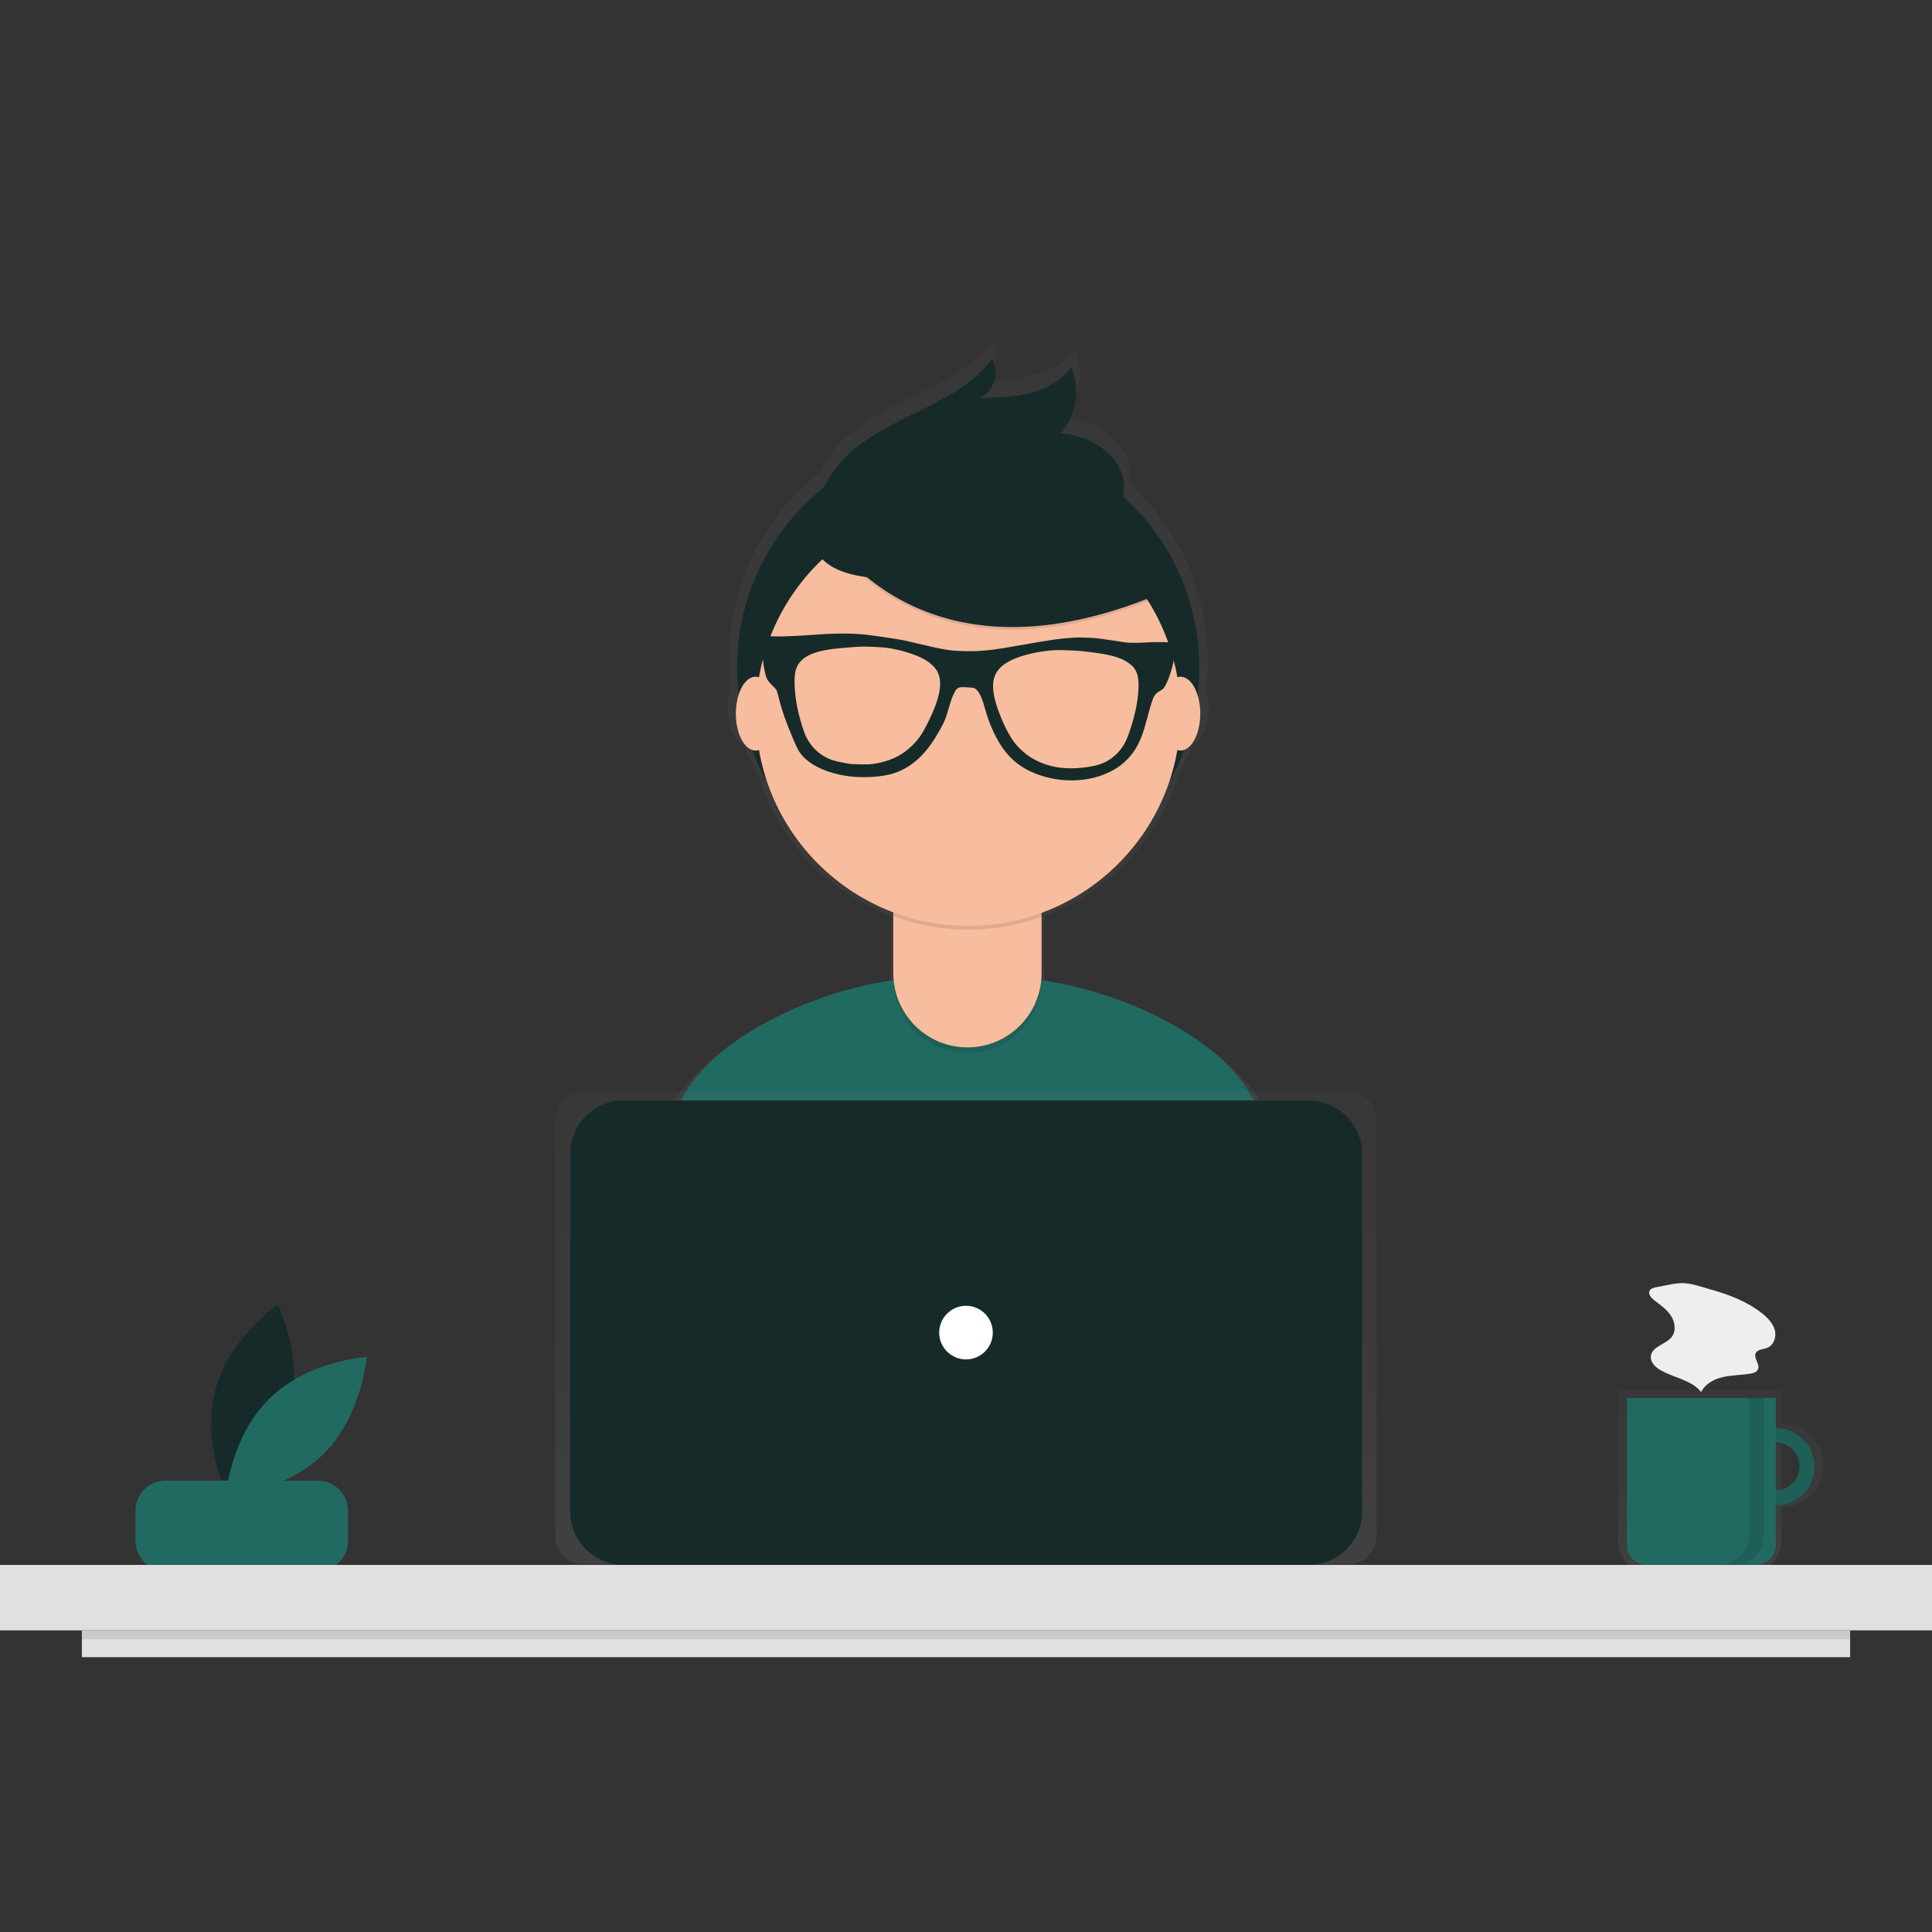 <?xml version="1.0" encoding="utf-8"?>
<!-- Generator: Adobe Illustrator 21.0.2, SVG Export Plug-In . SVG Version: 6.00 Build 0)  -->
<svg version="1.1" id="Layer_1" xmlns="http://www.w3.org/2000/svg" xmlns:xlink="http://www.w3.org/1999/xlink" x="0px" y="0px"
	 viewBox="0 0 800 800" style="enable-background:new 0 0 800 800;" xml:space="preserve">
<rect x="0" y="0" width="800" height="800" fill="#333333" stroke="none"/>
<style type="text/css">
	.st0{fill:#162B29;}
	.st1{fill:#216A61;}
	.st2{opacity:0.7;}
	.st3{fill:url(#SVGID_1_);}
	.st4{opacity:0.1;enable-background:new    ;}
	.st5{fill:#E0E0E0;}
	.st6{fill:url(#SVGID_2_);}
	.st7{fill:#F8BD9E;}
	.st8{fill:url(#SVGID_3_);}
	.st9{fill:#FFFFFF;}
	.st10{fill:#EEEEEE;}
</style>
<path class="st0" d="M120.1,583.9c-5.8,21.9-25.9,35.6-25.9,35.6s-10.8-21.8-5.1-43.7c5.8-21.9,25.9-35.6,25.9-35.6
	S125.8,562,120.1,583.9z"/>
<path class="st1" d="M111.4,579.3c-16.1,15.9-17.9,40.2-17.9,40.2s24.3-1.5,40.4-17.4c16.1-15.9,17.9-40.2,17.9-40.2
	S127.5,563.3,111.4,579.3z"/>
<path class="st1" d="M68.6,613.1h63c6.9,0,12.5,5.6,12.5,12.5V638c0,6.9-5.6,12.5-12.5,12.5h-63c-6.9,0-12.5-5.6-12.5-12.5v-12.4
	C56,618.7,61.6,613.1,68.6,613.1z"/>
<g class="st2">
	
		<linearGradient id="SVGID_1_" gradientUnits="userSpaceOnUse" x1="826.742" y1="31.756" x2="826.742" y2="107.359" gradientTransform="matrix(1 0 0 -1 -114.28 683)">
		<stop  offset="0" style="stop-color:#808080;stop-opacity:0.25"/>
		<stop  offset="0.535" style="stop-color:#808080;stop-opacity:0.12"/>
		<stop  offset="1" style="stop-color:#808080;stop-opacity:0.1"/>
	</linearGradient>
	<path class="st3" d="M737.5,589.1v-13.5H670v62.4c0,7.3,5.9,13.2,13.2,13.2l0,0h41.2c7.3,0,13.2-5.9,13.2-13.2l0,0v-13.8
		c9.7,0,17.5-7.9,17.5-17.6C754.9,597,747.1,589.2,737.5,589.1L737.5,589.1z M737.5,617.5v-21.6c6,0,10.8,4.8,10.8,10.8
		C748.3,612.7,743.4,617.5,737.5,617.5z"/>
</g>
<path class="st1" d="M735.3,591.3c-8.9,0-16,7.2-16,16c0,8.9,7.2,16,16,16c8.9,0,16-7.2,16-16S744.1,591.3,735.3,591.3z
	 M735.3,617.1c-5.4,0-9.9-4.4-9.9-9.9s4.4-9.9,9.9-9.9c5.4,0,9.9,4.4,9.9,9.9l0,0C745.1,612.7,740.7,617.1,735.3,617.1z"/>
<path class="st4" d="M735.3,591.3c-8.9,0-16,7.2-16,16c0,8.9,7.2,16,16,16c8.9,0,16-7.2,16-16S744.1,591.3,735.3,591.3z
	 M735.3,617.1c-5.4,0-9.9-4.4-9.9-9.9s4.4-9.9,9.9-9.9c5.4,0,9.9,4.4,9.9,9.9l0,0C745.1,612.7,740.7,617.1,735.3,617.1z"/>
<path class="st1" d="M673.7,578.9h61.6l0,0v61c0,4.4-3.6,8-8,8l0,0h-45.6c-4.4,0-8-3.6-8-8l0,0V578.9L673.7,578.9z"/>
<rect y="648" class="st5" width="800" height="27.1"/>
<g class="st2">
	
		<linearGradient id="SVGID_2_" gradientUnits="userSpaceOnUse" x1="514.817" y1="104.624" x2="514.817" y2="542" gradientTransform="matrix(1 0 0 -1 -114.28 683)">
		<stop  offset="0" style="stop-color:#808080;stop-opacity:0.25"/>
		<stop  offset="0.535" style="stop-color:#808080;stop-opacity:0.12"/>
		<stop  offset="1" style="stop-color:#808080;stop-opacity:0.1"/>
	</linearGradient>
	<path class="st6" d="M526.2,466.5c-8.6-31.1-57.2-53.8-93.8-58.9c0-0.2,0-0.5,0-0.7v-26.6c0,0,0.1,0,0.1,0v-1
		c26.3-9.8,46.6-31.1,55.2-57.8c2.3-4.1,4.2-8.3,5.9-12.7c3.9-1.4,6.9-7.9,6.9-15.6c0-2.6-0.4-5.3-1.1-7.8c0.5-3.9,0.7-7.9,0.7-11.9
		c0-28.1-11.9-54.8-32.7-73.6c0.3-1.6,0.4-3.2,0.3-4.8c-0.8-12.8-14.5-21.5-27.3-22.1c6.9-7.8,8.7-18.9,4.6-28.5
		c-8.2,11.9-24.9,13.2-39.3,13.2c6.2-2.4,9-11,5.4-16.6c-15.1,20.2-44.5,23.9-62.4,41.7c-3.9,3.9-7.2,8.3-9.7,13.2
		c-23.6,18.8-37.3,47.3-37.3,77.5c0,3.9,0.2,7.9,0.7,11.8c-0.8,2.6-1.2,5.2-1.1,7.9c0,7.8,3,14.2,6.9,15.6c1.7,4.4,3.6,8.6,5.9,12.7
		c8.5,26.6,28.7,47.8,54.8,57.6v27.8c0,0.2,0,0.4,0,0.6c-36.7,5-85.7,27.9-94.2,59.2c-7.3,27.1-15.2,56.8-19.1,74.3
		c33.4,23.5,103.5,37.3,147.4,37.3c41.7,0,110-12.4,142.4-33.8C541.9,525.4,533.9,494.3,526.2,466.5z"/>
</g>
<path class="st1" d="M403,570.6c40.3,0,106.1-12,137.4-32.6c-3.4-18.5-11.2-48.5-18.6-75.3c-9.4-34.1-68.8-57.8-104.2-57.8h-34.1
	c-35.5,0-95,23.8-104.3,58.1c-7.1,26.1-14.6,54.8-18.4,71.7C293,557.4,360.6,570.6,403,570.6z"/>
<circle class="st0" cx="400.9" cy="276.5" r="95.7"/>
<path class="st4" d="M370,356.2h61.3l0,0v49.1c0,16.9-13.7,30.7-30.7,30.7h0c-16.9,0-30.7-13.7-30.7-30.7L370,356.2L370,356.2z"/>
<path class="st7" d="M378.8,353.9h43.7c4.9,0,8.8,3.9,8.8,8.8V403c0,16.9-13.7,30.7-30.7,30.7h0c-16.9,0-30.7-13.7-30.7-30.7v-40.3
	C370,357.9,373.9,353.9,378.8,353.9z"/>
<path class="st4" d="M370.1,379.4c19.8,7.4,41.5,7.4,61.3,0.2V372h-61.3V379.4z"/>
<circle class="st7" cx="400.9" cy="295.5" r="87.9"/>
<path class="st4" d="M338.3,215.6c0,0,37.1,75.2,141.6,31.5l-24.3-38.2l-43.1-15.5L338.3,215.6z"/>
<path class="st0" d="M338.3,214.5c0,0,37,75.2,141.6,31.5l-24.3-38.2l-43.1-15.5L338.3,214.5z"/>
<path class="st0" d="M337.9,209.4c2.5-7.7,6.8-14.8,12.6-20.5c17.3-17.1,45.6-20.7,60.2-40.2c3.5,5.4,0.8,13.7-5.2,16.1
	c13.9-0.1,30.1-1.3,38-12.8c4,9.3,2.3,20-4.4,27.5c12.3,0.6,25.5,8.9,26.3,21.3c0.5,8.2-4.6,16-11.4,20.7c-6.8,4.7-14.9,6.9-23,8.6
	C407.6,235.3,322.6,257,337.9,209.4z"/>
<ellipse class="st7" cx="312.9" cy="295.5" rx="8.2" ry="15.3"/>
<ellipse class="st7" cx="488.8" cy="295.5" rx="8.2" ry="15.3"/>
<g class="st2">
	
		<linearGradient id="SVGID_3_" gradientUnits="userSpaceOnUse" x1="400" y1="154.043" x2="400" y2="349.953" gradientTransform="matrix(1 0 0 -1 0 802)">
		<stop  offset="0" style="stop-color:#808080;stop-opacity:0.25"/>
		<stop  offset="0.535" style="stop-color:#808080;stop-opacity:0.12"/>
		<stop  offset="1" style="stop-color:#808080;stop-opacity:0.1"/>
	</linearGradient>
	<path class="st8" d="M241.8,452h316.3c6.6,0,11.9,5.3,11.9,11.9v172c0,6.6-5.3,11.9-11.9,11.9H241.8c-6.6,0-11.9-5.3-11.9-11.9V464
		C229.9,457.4,235.2,452,241.8,452z"/>
</g>
<path class="st0" d="M258.2,455.7h283.7c12.2,0,22.1,9.9,22.1,22.1v148.1c0,12.2-9.9,22.1-22.1,22.1H258.2
	c-12.2,0-22.1-9.9-22.1-22.1V477.8C236.1,465.6,245.9,455.7,258.2,455.7z"/>
<circle class="st9" cx="400" cy="551.8" r="11.1"/>
<rect x="33.9" y="675.1" class="st5" width="732.2" height="11.1"/>
<rect x="33.9" y="675.1" class="st4" width="732.2" height="3.7"/>
<path class="st4" d="M724.2,578.9v57c0,6.6-5.4,12-12,12h6.2c6.6,0,12-5.4,12-12v-57H724.2z"/>
<path class="st10" d="M685.8,533c-1,0.2-2.2,0.5-2.7,1.4c-0.8,1.5,0.7,3.1,2,4.1c2.5,1.9,5.1,3.7,6.8,6.3c1.7,2.6,2.2,6.2,0.4,8.7
	c-2.4,3.2-8.1,3.9-8.7,7.9c-0.4,2.6,1.9,4.8,4.1,6c5.6,3.2,12.7,4,16.7,9c1.7-3.4,5.4-5.4,9.1-6.2c3.7-0.8,7.6-0.8,11.3-1.4
	c1.2-0.2,2.6-0.6,3.1-1.7c1.1-2.1-1.9-4.7-0.9-6.8c0.8-1.6,3.1-1.5,4.8-2.2c2.7-1.1,3.9-4.6,3.1-7.4c-0.8-2.8-3-5.1-5.3-6.9
	c-6.2-4.9-13.8-7.8-21.4-9.9c-3.5-1-7.7-2.5-11.3-2.6C693.4,531.3,689.3,532.4,685.8,533z"/>
<g transform="translate(0,640) scale(0.1,-0.1)">
	<path class="st0" d="M4449.5,3759.9c-54.7-3.1-100.3-9.3-215.7-30.1c-123.2-22.2-167.7-27.1-234.5-26.1
		c-61.2,0.9-89.9,5.5-187.2,28.7c-55.6,13.5-69.5,16.4-92.6,20.2c-38.5,6.6-90.2,14.2-123.6,18.2c-62,7.5-125.1,7.7-218.2,1.3
		c-117.4-8.3-157.8-9.2-213-4.8l-12.4,1.2l0.3-20.6c1.2-52.6,10.3-123.1,19.6-149.3c5-14.4,8-18.8,26.7-37.8
		c16.4-16.9,16.9-17.3,19.8-28c2-6.1,5.2-19.1,7.8-29.5c10-41.1,28.4-94.3,55.5-157.8c17.7-42.1,24.1-54.8,34.5-67.7
		c48.5-62.7,165.3-101.6,285.3-95.3c57.9,3.1,94.9,11,129.7,27.4c63.1,30.3,111.7,80.5,160.1,167.2c19.3,34.6,24.2,46.3,36.5,89.1
		c10.2,35,14.8,48.3,23.4,64.8c11.7,23.3,16.9,25.6,56.5,22.7c24.8-1.6,25.2-1.9,30.9-5.9c14.4-10.4,26.2-33.9,37.9-75.6
		c13-45.9,21.5-69,37.5-103.8c38.2-81.5,86.9-133.1,156.7-164.6c99.8-45.5,222.9-47.1,315.3-4.3c33,14.9,58.1,32.4,80.5,55.1
		c28.8,29.1,48.4,61.7,64.6,107.8c5.8,16.6,9.4,28.9,22,75.4c12.9,47.6,19.4,67.9,25.2,78.2c4.8,8.9,13.6,17.2,25.9,23.9
		c12.2,7.1,15.3,10.3,22,23c20.4,38.7,41,116.2,38.9,147.7c-0.7,11.8-4.7,21.2-10.8,25.6c-3.5,2.3-7.1,3-20,4.2
		c-17.2,1.4-64.4,1.2-85.1-0.6c-7.5-0.6-28-1.2-45.4-1.5c-25.4-0.1-35.3,0.2-47.5,2.2c-8.5,1.3-30.7,4.8-49.3,7.5
		c-18.6,2.8-42.8,6.4-54.1,7.7C4528.5,3759.4,4473.6,3761,4449.5,3759.9z M3669.3,3718c57.7-7.7,124.5-28.4,159.7-49.2
		c23.2-13.7,40.7-30,50.8-46.6c26.5-46.1,12.9-116.1-44.1-227.2c-19.7-38.2-35.8-60.5-61.6-85.2c-42-40.3-94-64-159.5-73.2
		c-21.4-3.1-80.6-2-104.1,1.7c-20.6,3.3-47.1,9-61.2,13.5c-50,15.8-90.7,52.2-113.9,103.1c-8.3,18-19.9,56.1-29,93.4
		c-15.3,63.4-20.9,138.4-12.3,173.2c12.1,50.7,59.6,79,152.8,91c21.4,2.8,72,7.3,94.4,8.6c11.4,0.7,23.2,1.4,26,1.4
		C3580.7,3723.2,3653.2,3720.3,3669.3,3718z M4477.7,3704.1c113.3-12,160.9-24.1,197.1-50.4c31.8-22.5,42.4-52,39.3-108.3
		c-3.1-55.9-15.6-113.4-38.7-179.8c-13.9-39.8-27.3-62.2-50-85.7c-28.8-28.7-57.8-43.9-103.4-52.9c-39.8-7.9-89.4-10.3-125.6-6.6
		c-80.8,9-148,44.8-194.9,103.8c-23.3,29.9-48.8,80.5-70.4,141.2c-18,50.4-23.2,94.5-15.6,124.4c14.1,53.7,69.6,87.4,179.4,109.4
		c18.2,3.5,55.3,7.9,73,8.6C4386.3,3709,4455.2,3706.3,4477.7,3704.1z"/>
</g>
</svg>
